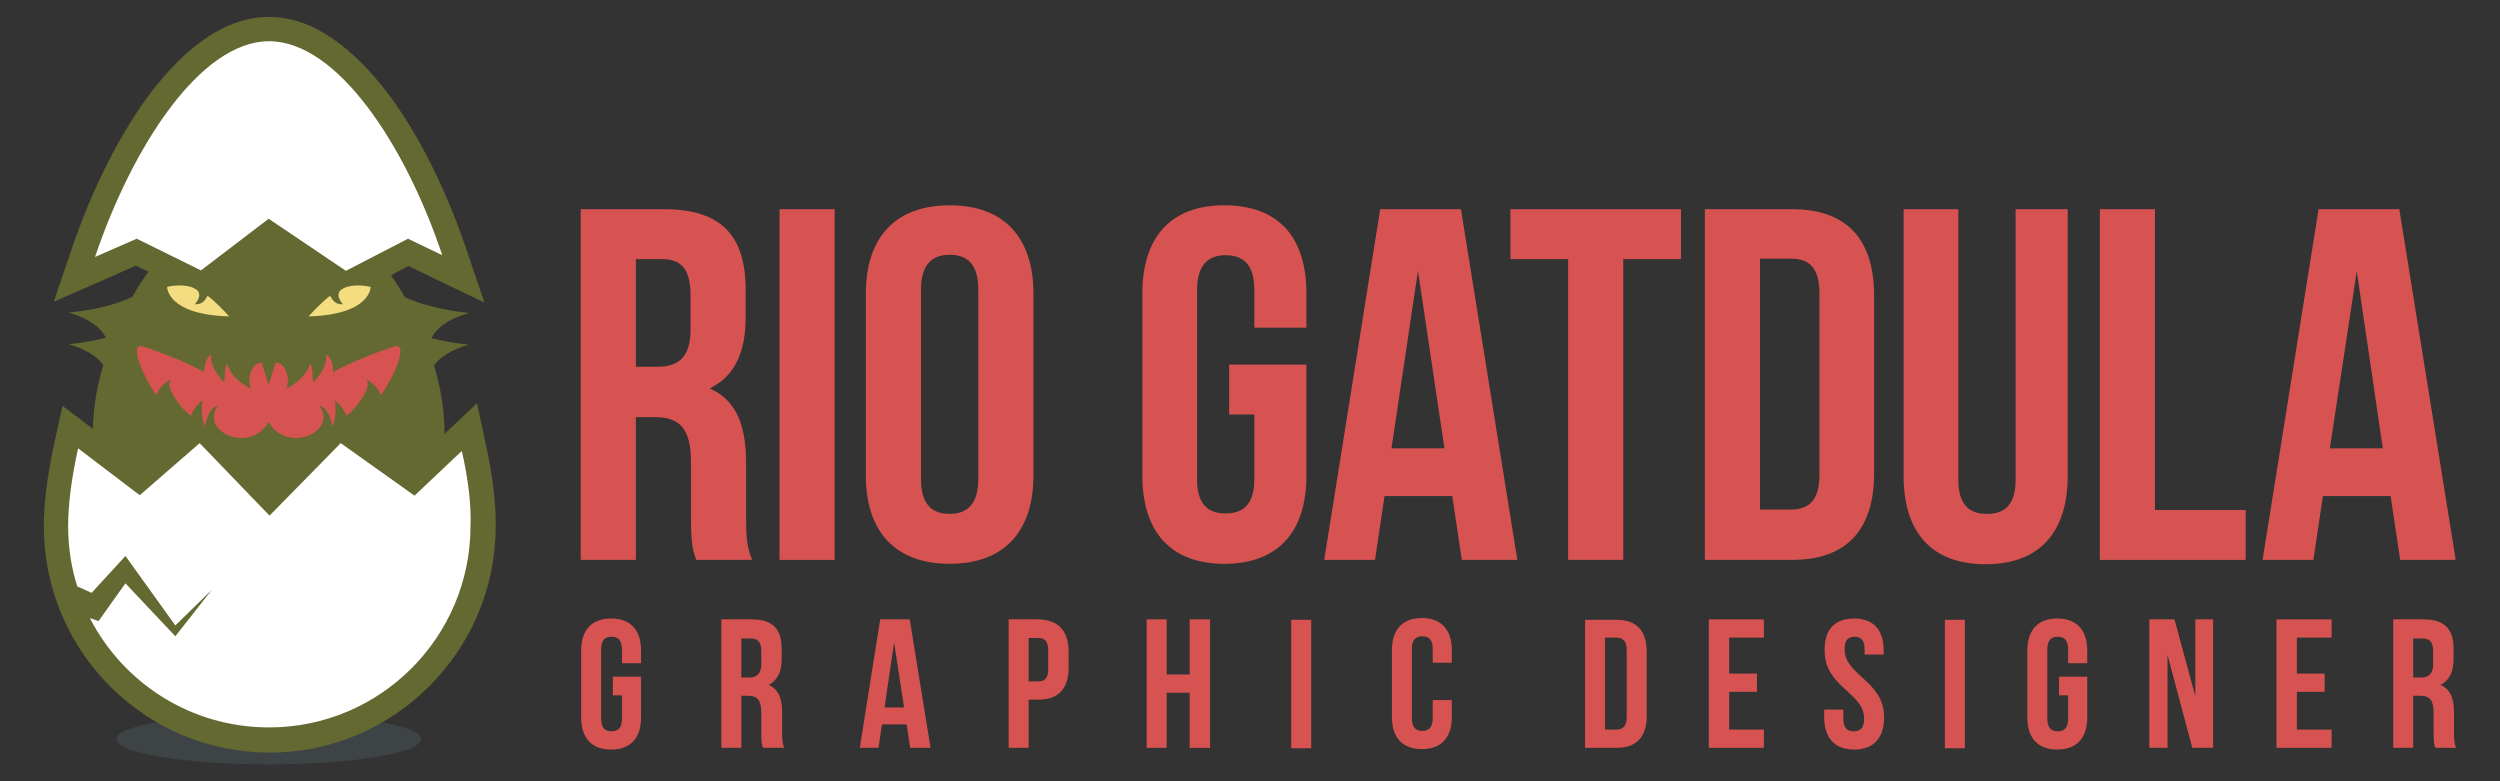 <svg version="1.1" id="Layer_1" xmlns="http://www.w3.org/2000/svg" xmlns:xlink="http://www.w3.org/1999/xlink" x="0px" y="0px"
	 viewBox="0 0 576 180" style="enable-background:new 0 0 576 180;" xml:space="preserve">
<rect x="0" y="0" width="576" height="180" fill="#333333" stroke="none"/>
<style type="text/css">
	.st0{fill:#3E4346;}
	.st1{fill:#636931;}
	.st2{fill:#FFFFFF;}
	.st3{fill:#D75351;}
	.st4{fill:#F4DC80;}
</style>
<ellipse class="st0" cx="61.9" cy="170.3" rx="35.1" ry="5.8"/>
<path class="st1" d="M112,102.7l-2.1-9.8l-7.3,6.9l-0.2,0.2c0-0.2,0-0.3,0-0.5c0-4.8-0.8-10-2.4-15.3c1.3-1.8,3.6-3.5,8-4.8
	c-3.3-0.3-6.2-0.9-8.6-1.5c1.1-2.2,3.4-4.2,8.6-5.8c-6.7-0.7-11.5-2.2-14.7-3.6c-1-1.8-2.1-3.4-3.2-5.1l4-2.1l5.4,2.6l12.1,5.8
	L107.3,57c-4.7-13.8-11.1-26.5-18.1-35.7c-4-5.2-8.1-9.3-12.3-12.2C72,5.6,66.9,3.9,62,3.9c-5,0-10,1.7-15,5.2
	c-4.2,2.9-8.3,7.1-12.3,12.3c-7.1,9.4-13.5,22.2-18.2,36l-4.1,12.1l11.7-5.1l7.2-3.2l2.9,1.4c-1.3,1.8-2.6,3.8-3.7,5.8
	c-3.2,1.5-8,3-14.7,3.6c5.2,1.6,7.5,3.6,8.6,5.8c-2.4,0.6-5.3,1.2-8.6,1.5c4.4,1.3,6.7,3,8,4.8c-1.5,5-2.3,10-2.4,14.7l-7-5.3
	l-1.9,8.7c-1.6,7.2-2.4,13.8-2.4,19.1c0,28.7,23.3,52.1,52,52.1c28.7,0,52.1-23.4,52.1-52.1C114.3,116.1,113.5,109.7,112,102.7z"/>
<path class="st2" d="M106.4,103.9l-10.9,10.3l-17-12.1l-16.4,16.7l-16.1-16.7l-13.8,12l-14.2-10.8c-1.5,6.7-2.3,12.9-2.3,17.9
	c0,4.8,0.7,9.5,2.1,13.9l3.3,1.5l7.8-8.5l11.5,16l8.4-8.2l-8.4,10.7l-11.5-12.2l-6.2,8.7l-2-0.7c7.7,15,23.3,25.2,41.3,25.2
	c25.6,0,46.4-20.8,46.4-46.4C108.6,116.5,107.9,110.4,106.4,103.9z"/>
<path class="st3" d="M91.5,79.7c-0.6-0.1-12,4.1-14.7,6.1c0,0,0-3.5-1.7-4.1c0.5,3.2-2.9,6.4-3,6.4c0,0-0.1-4.1-0.6-4.3
	c-0.2-0.1-0.2,2.8-5.5,5.8c1.2-3.3-1-6.4-2.5-6l-1.6,5.1l-1.6-5.1c-1.5-0.4-3.7,2.7-2.5,6c-5.3-2.9-5.3-5.8-5.5-5.8
	c-0.5,0.2-0.6,4.3-0.6,4.3c-0.1-0.1-3.5-3.3-3-6.4c-1.6,0.7-1.7,4.1-1.7,4.1c-2.7-2-14.1-6.2-14.7-6.1c-3,0.6,3.8,12.3,3.9,11.2
	c0.2-1.9,3.3-3.6,3.2-3.5c-1.9,2.3,4.4,8.8,4.6,8.3c1.3-2.8,2.7-3.4,2.7-3.4c-0.6,3.1,0.4,6.2,0.5,5.8c1.1-4.7,3-4.6,3-4.6
	c-4.3,6,7.5,11.2,11.7,3.7c4.2,7.5,16,2.3,11.7-3.7c0,0,1.9-0.1,3,4.6c0.1,0.4,1.2-2.7,0.5-5.8c0,0,1.4,0.6,2.7,3.4
	c0.2,0.5,6.4-6,4.6-8.3c-0.1-0.1,2.9,1.6,3.2,3.5C87.7,92,94.5,80.3,91.5,79.7z"/>
<path class="st4" d="M85.4,66.1c0,0,0.1,6.4-14.3,6.8c2.8-3.1,4.6-4.5,4.9-4.7c0.3-0.2,0.5,2,3,1.9c-1.3-1.5-1.4-2.9,0-3.6
	C80.6,65.6,83.1,65.6,85.4,66.1"/>
<path class="st4" d="M38.5,66.1c0,0-0.1,6.4,14.3,6.8c-2.8-3.1-4.6-4.5-4.9-4.7c-0.3-0.2-0.5,2-3,1.9c1.3-1.5,1.4-2.9,0-3.6
	C43.3,65.6,40.7,65.6,38.5,66.1"/>
<path class="st2" d="M94,55l-14.3,7.4L61.9,50.4L46.3,62.3L31.5,55l-9.6,4.2C30.5,33.7,46.2,9.5,62,9.5c15.7,0,31.4,23.9,39.9,49.3
	L94,55z"/>
<path class="st3" d="M141.2,155.9h6.5v9.4c0,4.7-2.4,7.4-6.9,7.4s-6.9-2.7-6.9-7.4v-15.4c0-4.7,2.4-7.4,6.9-7.4s6.9,2.7,6.9,7.4v2.9
	h-4.4v-3.2c0-2.1-0.9-2.9-2.4-2.9c-1.5,0-2.4,0.8-2.4,2.9v16c0,2.1,0.9,2.9,2.4,2.9c1.5,0,2.4-0.8,2.4-2.9v-5.4h-2.1V155.9z"/>
<path class="st3" d="M175.8,172.3c-0.3-0.8-0.4-1.2-0.4-3.6v-4.6c0-2.7-0.9-3.8-3-3.8h-1.6v12h-4.6v-29.6h7c4.8,0,6.9,2.2,6.9,6.8
	v2.3c0,3-1,5-3,6c2.3,1,3.1,3.2,3.1,6.3v4.6c0,1.4,0,2.5,0.5,3.6H175.8z M170.8,147v9.1h1.8c1.7,0,2.8-0.8,2.8-3.1v-2.9
	c0-2.1-0.7-3-2.4-3H170.8z"/>
<path class="st3" d="M214.4,172.3h-4.7l-0.8-5.4h-5.7l-0.8,5.4h-4.3l4.7-29.6h6.8L214.4,172.3z M203.8,163h4.5L206,148L203.8,163z"
	/>
<path class="st3" d="M246.2,150.1v3.8c0,4.7-2.3,7.3-6.9,7.3H237v11.1h-4.6v-29.6h6.8C243.9,142.8,246.2,145.4,246.2,150.1z
	 M237,147v10h2.2c1.5,0,2.3-0.7,2.3-2.8v-4.4c0-2.1-0.8-2.8-2.3-2.8H237z"/>
<path class="st3" d="M268.8,172.3h-4.6v-29.6h4.6v12.7h5.3v-12.7h4.7v29.6h-4.7v-12.7h-5.3V172.3z"/>
<path class="st3" d="M297.5,142.8h4.6v29.6h-4.6V142.8z"/>
<path class="st3" d="M334.5,161.3v3.9c0,4.7-2.4,7.4-6.9,7.4s-6.9-2.7-6.9-7.4v-15.4c0-4.7,2.4-7.4,6.9-7.4s6.9,2.7,6.9,7.4v2.9
	h-4.4v-3.2c0-2.1-0.9-2.9-2.4-2.9c-1.5,0-2.4,0.8-2.4,2.9v16c0,2.1,0.9,2.9,2.4,2.9c1.5,0,2.4-0.8,2.4-2.9v-4.2H334.5z"/>
<path class="st3" d="M365.2,142.8h7.3c4.6,0,6.9,2.6,6.9,7.3V165c0,4.7-2.3,7.3-6.9,7.3h-7.3V142.8z M369.8,147v21.1h2.6
	c1.5,0,2.4-0.8,2.4-2.9v-15.4c0-2.1-0.9-2.9-2.4-2.9H369.8z"/>
<path class="st3" d="M398.4,155.2h6.4v4.2h-6.4v8.7h8v4.2h-12.7v-29.6h12.7v4.2h-8V155.2z"/>
<path class="st3" d="M427.2,142.5c4.5,0,6.8,2.7,6.8,7.4v0.9h-4.4v-1.2c0-2.1-0.8-2.9-2.3-2.9c-1.5,0-2.3,0.8-2.3,2.9
	c0,6.1,9.1,7.2,9.1,15.7c0,4.7-2.4,7.4-6.9,7.4s-6.9-2.7-6.9-7.4v-1.8h4.4v2.1c0,2.1,0.9,2.9,2.4,2.9c1.5,0,2.4-0.8,2.4-2.9
	c0-6.1-9.1-7.2-9.1-15.7C420.3,145.2,422.6,142.5,427.2,142.5z"/>
<path class="st3" d="M448.1,142.8h4.6v29.6h-4.6V142.8z"/>
<path class="st3" d="M474.4,155.9h6.5v9.4c0,4.7-2.4,7.4-6.9,7.4s-6.9-2.7-6.9-7.4v-15.4c0-4.7,2.4-7.4,6.9-7.4s6.9,2.7,6.9,7.4v2.9
	h-4.4v-3.2c0-2.1-0.9-2.9-2.4-2.9s-2.4,0.8-2.4,2.9v16c0,2.1,0.9,2.9,2.4,2.9s2.4-0.8,2.4-2.9v-5.4h-2.1V155.9z"/>
<path class="st3" d="M499.4,150.9v21.4h-4.2v-29.6h5.8l4.8,17.7v-17.7h4.1v29.6h-4.8L499.4,150.9z"/>
<path class="st3" d="M529.2,155.2h6.4v4.2h-6.4v8.7h8v4.2h-12.7v-29.6h12.7v4.2h-8V155.2z"/>
<path class="st3" d="M561.1,172.3c-0.3-0.8-0.4-1.2-0.4-3.6v-4.6c0-2.7-0.9-3.8-3-3.8H556v12h-4.6v-29.6h7c4.8,0,6.9,2.2,6.9,6.8
	v2.3c0,3-1,5-3,6c2.3,1,3.1,3.2,3.1,6.3v4.6c0,1.4,0,2.5,0.5,3.6H561.1z M556,147v9.1h1.8c1.7,0,2.8-0.8,2.8-3.1v-2.9
	c0-2.1-0.7-3-2.4-3H556z"/>
<path class="st3" d="M160.4,129c-0.7-2.1-1.2-3.3-1.2-9.9v-12.7c0-7.5-2.5-10.3-8.3-10.3h-4.4V129h-12.7V48.2H153
	c13.2,0,18.8,6.1,18.8,18.6v6.3c0,8.3-2.7,13.7-8.3,16.4c6.3,2.7,8.4,8.8,8.4,17.2v12.5c0,3.9,0.1,6.8,1.4,9.8H160.4z M146.5,59.7
	v24.8h5c4.7,0,7.6-2.1,7.6-8.5v-8c0-5.8-2-8.3-6.5-8.3H146.5z"/>
<path class="st3" d="M179.6,48.2h12.7V129h-12.7V48.2z"/>
<path class="st3" d="M199.5,67.6c0-12.9,6.8-20.3,19.3-20.3c12.5,0,19.3,7.4,19.3,20.3v42c0,12.9-6.8,20.3-19.3,20.3
	c-12.5,0-19.3-7.4-19.3-20.3V67.6z M212.2,110.4c0,5.8,2.5,8,6.6,8c4,0,6.6-2.2,6.6-8V66.7c0-5.8-2.5-8-6.6-8c-4,0-6.6,2.2-6.6,8
	V110.4z"/>
<path class="st3" d="M283.2,84H301v25.6c0,12.9-6.5,20.3-18.9,20.3s-18.9-7.4-18.9-20.3v-42c0-12.9,6.5-20.3,18.9-20.3
	S301,54.6,301,67.6v7.9h-12v-8.7c0-5.8-2.5-8-6.6-8c-4,0-6.6,2.2-6.6,8v43.6c0,5.8,2.5,7.9,6.6,7.9c4,0,6.6-2.1,6.6-7.9V95.5h-5.8
	V84z"/>
<path class="st3" d="M349.6,129h-12.8l-2.2-14.7H319l-2.2,14.7h-11.7l12.9-80.8h18.6L349.6,129z M320.6,103.3h12.2l-6.1-40.9
	L320.6,103.3z"/>
<path class="st3" d="M348,48.2h39.3v11.5h-13.3V129h-12.7V59.7H348V48.2z"/>
<path class="st3" d="M392.8,48.2h20.1c12.7,0,18.9,7,18.9,20V109c0,12.9-6.2,20-18.9,20h-20.1V48.2z M405.5,59.7v57.7h7.2
	c4,0,6.5-2.1,6.5-7.9v-42c0-5.8-2.4-7.9-6.5-7.9H405.5z"/>
<path class="st3" d="M451.2,48.2v62.3c0,5.8,2.5,7.9,6.6,7.9s6.6-2.1,6.6-7.9V48.2h12v61.5c0,12.9-6.5,20.3-18.9,20.3
	c-12.5,0-18.9-7.4-18.9-20.3V48.2H451.2z"/>
<path class="st3" d="M483.8,48.2h12.7v69.3h20.9V129h-33.6V48.2z"/>
<path class="st3" d="M565.8,129H553l-2.2-14.7h-15.6L533,129h-11.7l12.9-80.8h18.6L565.8,129z M536.8,103.3h12.2L543,62.5
	L536.8,103.3z"/>
</svg>
